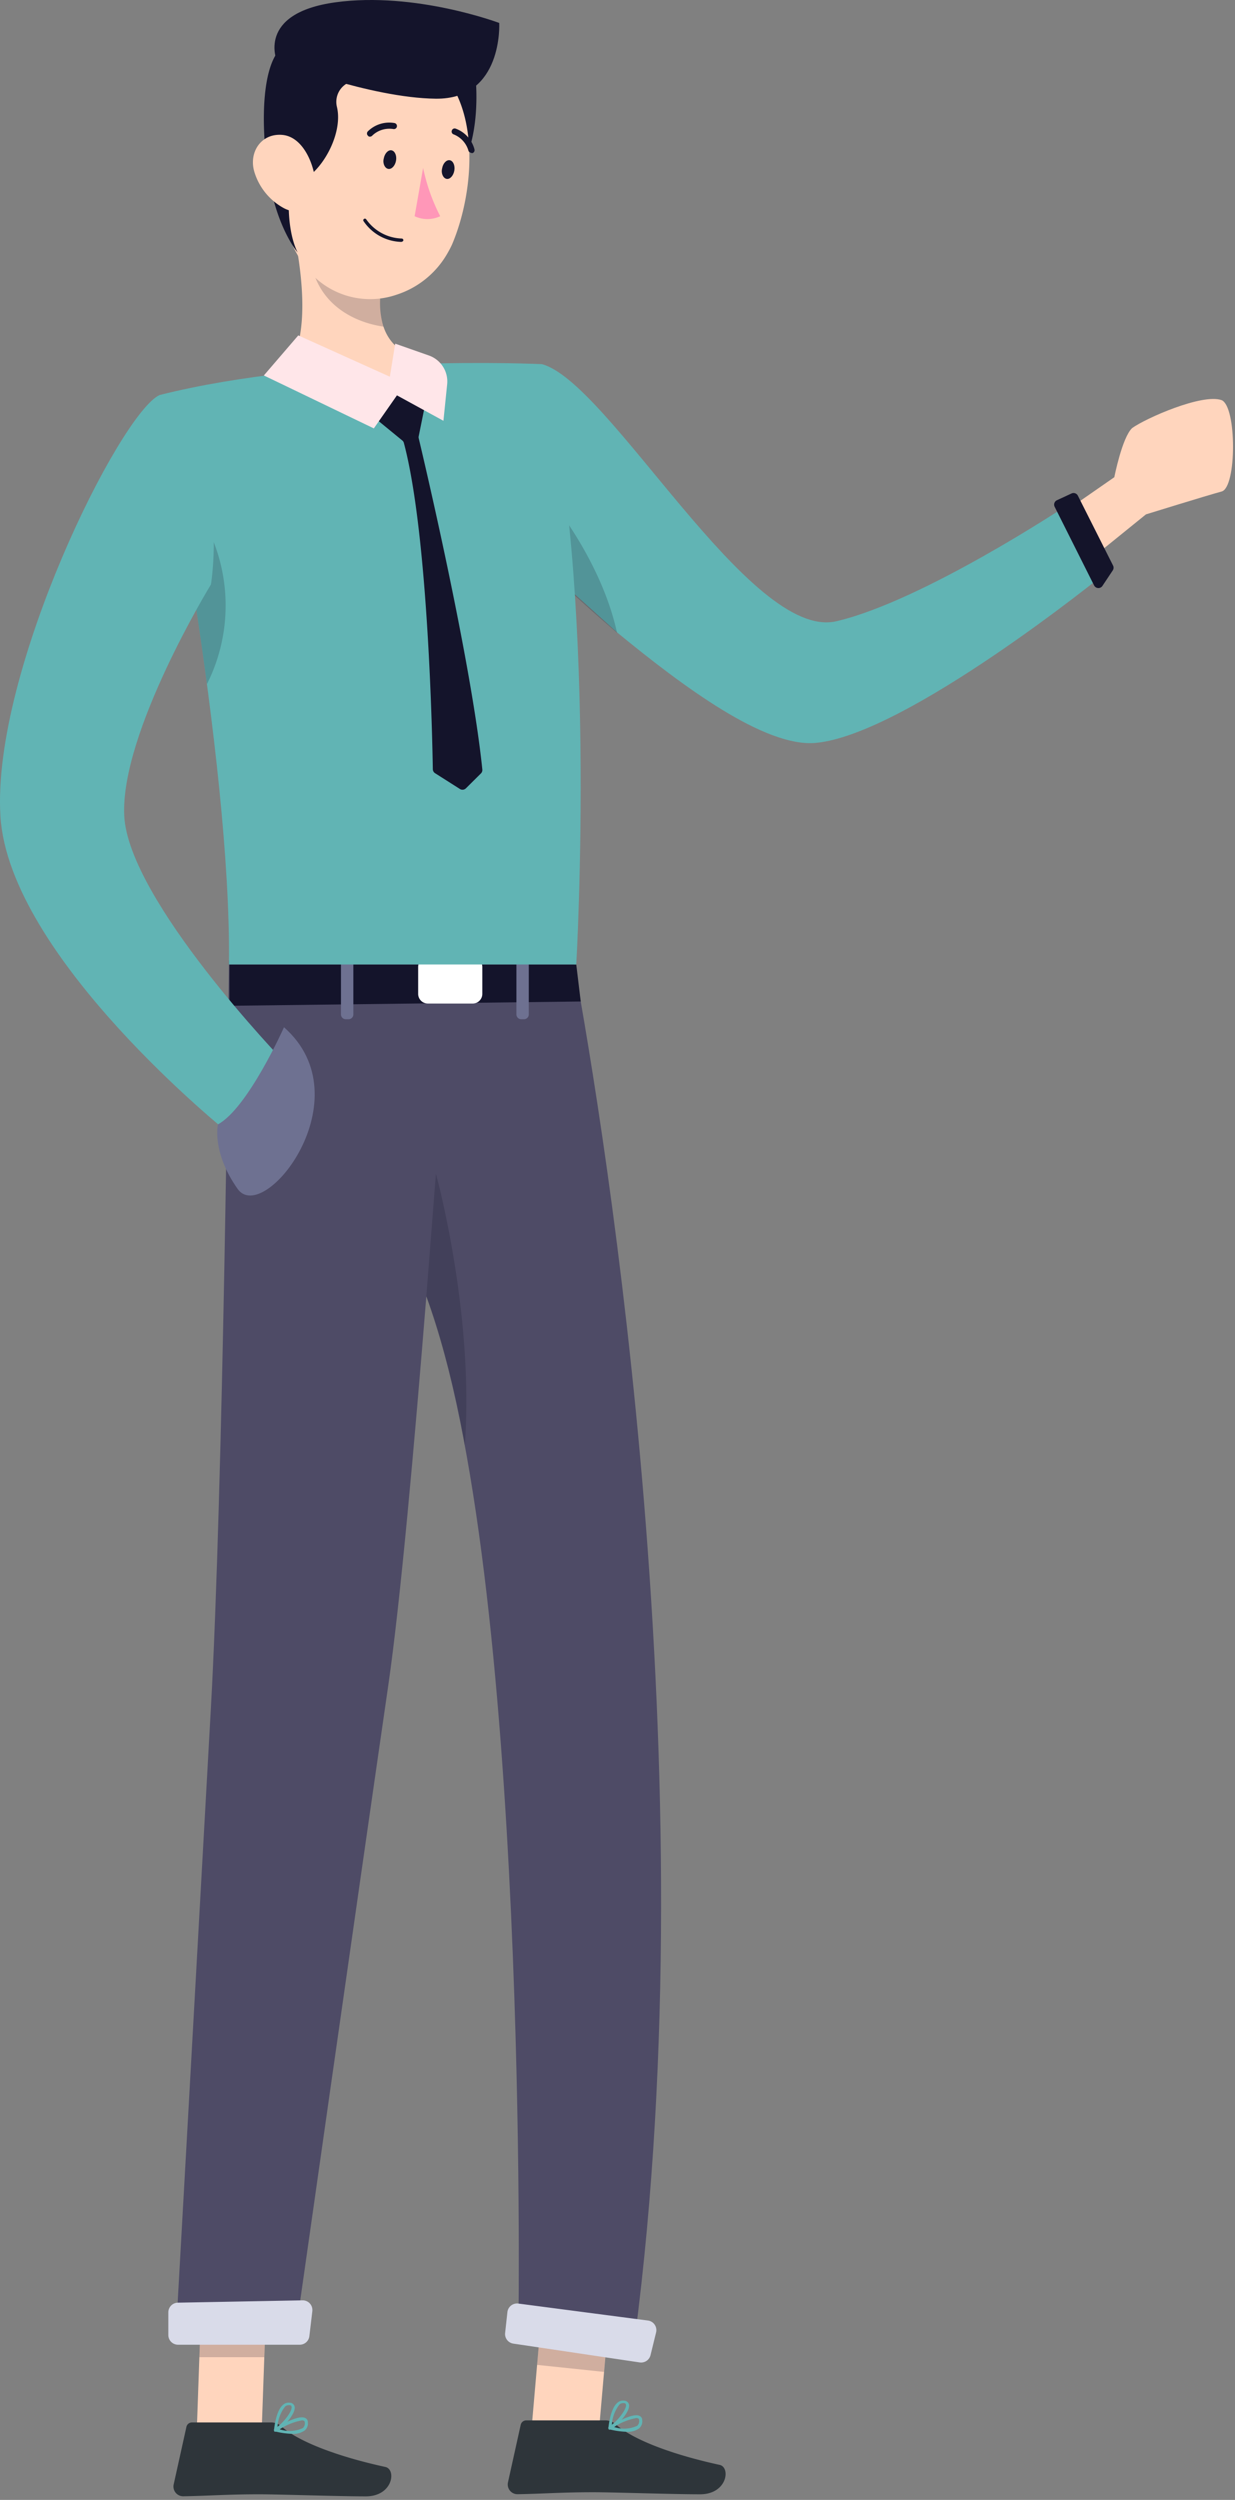 <svg width="255" height="516" fill="none" xmlns="http://www.w3.org/2000/svg"><rect width="100%" height="100%" fill="#808080" stroke="none"/><path d="M213.309 110.143l16.774-11.644s1.61-8.214 3.682-10.143c2.847-2.048 14.48-7.18 18.48-5.762 3.139 1.342 3.126 18.01 0 18.854-3.127.845-15.633 4.723-15.633 4.723l-17.899 14.49-5.404-10.518z" fill="#FFD5BD"/><path d="M109.185 113.842s.75.699 1.994 1.943c2.933 2.864 9.513 8.643 16.332 14.831 13.637 11.183 30.463 23.679 40.913 22.724 18.752-1.705 59.665-34.93 59.665-34.93l-7.706-14.149s-29.798 19.809-47.698 23.969c-17.899 4.159-46.879-49.335-60.79-53.068l-2.71 38.68z" fill="#61b4b4"/><path d="M218.235 103.248a1 1 0 00-.474 1.356l8.141 16.224a1 1 0 001.726.106l2.132-3.199a.998.998 0 00.061-1.004l-7.263-14.419a1 1 0 00-1.313-.457l-3.01 1.393z" fill="#14142A"/><path opacity=".2" d="M111.128 115.785a324.561 324.561 0 0016.28 14.831c-3.307-15.104-13.825-27.565-13.825-27.565l-2.455 12.734z" fill="#14142B"/><path d="M109.645 502.568l13.826 1.449 2.591-29.816-13.825-1.466-2.592 29.833zm-69.007-1.006h13.4l1.108-31.043H41.728l-1.09 31.043z" fill="#FFD5BD"/><path d="M55.913 500.01h-16.28c-.546 0-1.023.375-1.143.921l-2.642 11.933a2.015 2.015 0 001.603 2.353c.119.017.238.034.358.034 5.267-.086 9.103-.41 15.717-.41 4.074 0 16.365.427 21.99.427 5.626 0 6.36-5.558 4.058-6.069-10.33-2.25-18.104-5.37-21.411-8.336a3.225 3.225 0 00-2.25-.853z" fill="#2E353A"/><path d="M60.328 502.363a4.053 4.053 0 002.574-.682c.494-.426.75-1.057.665-1.705a.936.936 0 00-.546-.886c-1.483-.767-5.813 1.892-6.29 2.199a.266.266 0 00-.154.307.33.33 0 00.239.273 16.19 16.19 0 003.512.494zm1.994-2.779a.681.681 0 01.41.086c.084 0 .187.119.204.375.051.426-.102.852-.426 1.142a6.504 6.504 0 01-4.773.238 12.798 12.798 0 014.585-1.841z" fill="#61b4b4"/><path d="M56.901 501.885h.154c1.38-.75 4.057-3.699 3.784-5.114a1.04 1.04 0 00-1.023-.835 1.688 1.688 0 00-1.347.409c-1.55 1.261-1.875 5.114-1.892 5.302 0 .119.051.221.154.289a.287.287 0 00.17-.051zm2.694-5.438h.153c.41 0 .443.239.46.324.17.87-1.534 3.103-2.915 4.143a7.517 7.517 0 011.586-4.194 1.07 1.07 0 01.716-.273z" fill="#61b4b4"/><path d="M124.937 499.584h-16.28c-.546 0-1.023.375-1.143.92l-2.642 11.933a2.015 2.015 0 001.602 2.353c.12.017.239.034.358.034 5.268-.085 9.104-.409 15.718-.409 4.074 0 16.365.426 21.991.426 5.625 0 6.358-5.557 4.057-6.069-10.331-2.25-18.104-5.37-21.411-8.336a3.23 3.23 0 00-2.25-.852z" fill="#2E353A"/><path d="M129.369 501.937a4.053 4.053 0 002.574-.682c.494-.426.75-1.057.665-1.705a.936.936 0 00-.546-.886c-1.483-.767-5.813 1.892-6.29 2.199a.265.265 0 00-.153.307.33.33 0 00.238.273c1.142.289 2.319.46 3.512.494zm1.994-2.83a.69.69 0 01.41.085c.085 0 .187.12.204.375.051.427-.102.853-.426 1.143a6.504 6.504 0 01-4.773.238 12.8 12.8 0 014.585-1.841z" fill="#61b4b4"/><path d="M125.942 501.459h.154c1.381-.75 4.057-3.699 3.784-5.114a1.04 1.04 0 00-1.023-.835 1.687 1.687 0 00-1.346.409c-1.552 1.261-1.875 5.114-1.892 5.302 0 .119.051.221.153.289a.287.287 0 00.17-.051zm2.694-5.438h.153c.409 0 .443.239.461.324.17.87-1.535 3.103-2.916 4.143a7.52 7.52 0 011.586-4.194c.187-.17.443-.273.716-.273z" fill="#61b4b4"/><path opacity=".2" d="M112.237 472.735l13.825 1.466-1.347 15.377-13.825-1.449 1.347-15.394zm-70.507-2.199h13.416l-.58 16.007H41.15l.58-16.007z" fill="#14142B"/><path d="M47.27 198.225h71.121c6.818 36.924 27.923 167.607 12.734 284.056l-24.071-2.983s2.233-154.583-19.024-211.725c-2.455 30.582-5.353 63.074-7.876 80.428-6.188 42.618-19.434 135.763-19.434 135.763H36.206s5.012-89.156 7.33-131.041c2.54-45.465 3.632-145.122 3.734-154.498z" fill="#4E4B66"/><path opacity=".2" d="M88.03 267.573a191.429 191.429 0 017.944 30.77c1.994-27.276-5.967-56.085-5.967-56.085l-1.978 25.315z" fill="#14142B"/><path d="M134.32 486.119a2 2 0 01-2.237 1.503l-26.092-3.881a2 2 0 01-1.694-2.196l.472-4.308a2 2 0 012.248-1.765l26.768 3.502a2 2 0 011.683 2.459l-1.148 4.686zm-70.442-3.914a2 2 0 01-1.986 1.764H36.757a2 2 0 01-2-2v-4.68a2 2 0 011.963-2l25.747-.482a2 2 0 012.023 2.235l-.612 5.163z" fill="#D9DBE9"/><path d="M118.987 199.077H47.389v8.524l72.519-.886-.921-7.638z" fill="#14142B"/><path d="M71.403 195.242h.557a1 1 0 011 1v13.138a1 1 0 01-1 1h-.557a1 1 0 01-1-1v-13.138a1 1 0 011-1zm36.225 0h.557a1 1 0 011 1v13.138a1 1 0 01-1 1h-.557a1 1 0 01-1-1v-13.138a1 1 0 011-1z" fill="#6E7191"/><path d="M88.342 197.594h9.246a2 2 0 012 2v5.547a2 2 0 01-2 2h-9.246a2 2 0 01-2-2v-5.547a2 2 0 012-2z" fill="#fff"/><path d="M111.895 75.162s-45.243-2.13-78.945 6.376c0 0 14.882 74.922 14.32 117.54h71.717s4.654-79.934-7.092-123.916z" fill="#61b4b4"/><path d="M87.151 80.84a1 1 0 01.923 1.197l-1.62 8.012a.908.908 0 00.002.41c.765 3.212 10.8 45.574 13.136 68.385a.976.976 0 01-.291.798l-3.102 3.075a1 1 0 01-1.24.134l-5.125-3.254a1.003 1.003 0 01-.465-.832c-.082-5.308-.89-48.284-5.98-67.348a.962.962 0 00-.328-.501l-8.225-6.736a1 1 0 01.325-1.724l5.854-1.9a.987.987 0 01.366-.047l5.77.332zm10.851-66.724s2.796 18.462-7.006 25.57c-9.802 7.11-9.802-27.275-9.802-27.275l16.808 1.705z" fill="#14142B"/><path d="M58.675 76.764c6.529 5.933 22.519 3.733 22.519 3.733s9.99-2.727 7.893-5.847c-5.882-.971-8.728-3.716-9.905-7.228a16.899 16.899 0 01-.596-6.716c.102-1.262.255-2.506.494-3.75L59.322 42.243c2.575 9.734 5.745 27.514-.647 34.52z" fill="#FFD5BD"/><path opacity=".2" d="M63.874 51.62c.784 11.933 10.535 15.138 15.342 15.803a16.899 16.899 0 01-.596-6.717L63.874 51.62z" fill="#14142B"/><path d="M62.544 54.364A16.742 16.742 0 0081.79 60.86a18.686 18.686 0 0010.655-8.677 19.9 19.9 0 00.886-1.704c4.825-11.286 6.359-31.026-5.574-38.425-8.507-5.335-19.724-2.778-25.06 5.728a18.158 18.158 0 00-2.693 7.91c-1.466 13.143-2.949 20.866 2.54 28.673z" fill="#FFD5BD"/><path d="M79.233 32.731c-.256 1.04.239 2.012.938 2.131.699.12 1.415-.648 1.602-1.705.188-1.056-.255-2.011-.937-2.13-.682-.12-1.398.613-1.603 1.704zm12.052 2.046c-.255 1.04.24 2.029.938 2.148.699.12 1.398-.665 1.585-1.705.188-1.04-.238-2.028-.937-2.148-.699-.119-1.415.648-1.585 1.705z" fill="#14142B"/><path d="M87.365 34.658a39.274 39.274 0 003.528 9.972 6.23 6.23 0 01-5.284 0l1.756-9.972z" fill="#FF97B8"/><path d="M76.165 28.18a.685.685 0 00.648-.136c1.142-1.142 2.761-1.654 4.364-1.415a.63.63 0 00.767-.46.63.63 0 00-.46-.767 6.288 6.288 0 00-5.524 1.704c-.238.239-.255.631-.017.87l.017.017a.73.73 0 00.205.187zm6.785 21.752a9.695 9.695 0 01-7.893-4.296.31.31 0 01.102-.443l.017-.017a.328.328 0 01.443.102 9.313 9.313 0 007.348 3.955c.17.017.306.154.323.324 0 .17-.153.324-.323.324l-.017.051zm14.217-18.428a.67.67 0 00.358.102.627.627 0 00.443-.767v-.017a6.258 6.258 0 00-3.904-4.279.605.605 0 00-.767.392c0 .017 0 .017-.017.035a.622.622 0 00.426.784 5.143 5.143 0 013.035 3.41c.085.17.238.306.426.34zm-24.77-20.507v5.88a4.387 4.387 0 00-2.846 5.115c1.278 5.114-2.421 12.342-6.53 14.916 0 0 .137-2.13-1.704-1.858-1.841.273-2.71 11.37.136 17.047 0 0-4.688-5.387-6.256-17.32-1.432-11.046-.699-19.996 2.011-23.866l15.19.086z" fill="#14142B"/><path d="M57.209 12.701S52.793 2.746 69.26.478c16.467-2.267 33.821 4.262 33.821 4.262s.853 15.786-13.109 15.632c-13.603-.153-32.764-7.67-32.764-7.67z" fill="#14142B"/><path d="M52.503 35.425a12.702 12.702 0 006.069 7.518c3.904 2.096 6.819-1.177 6.546-5.353-.273-3.733-2.574-9.427-6.904-9.751-4.33-.324-6.87 3.631-5.71 7.586z" fill="#FFD5BD"/><path d="M61.59 69.23l18.905 8.523 1.108-6.819 6.938 2.438a5.68 5.68 0 013.784 5.984l-.767 7.5-9.597-5.25-4.773 6.819L54.48 77.497l7.108-8.267z" fill="#FFE6E9"/><path opacity=".2" d="M39.155 116.791a1032.31 1032.31 0 013.58 24.411 36.077 36.077 0 001.398-29.304l-4.978 4.893z" fill="#14142B"/><path d="M32.95 81.537C24.802 85.287-1.673 138.39.083 168.375c1.705 29.219 47.306 65.649 47.306 65.649s9.87-8.012 11.251-14.899c0 0-32.134-33.293-32.986-50.75-.835-17.149 17.9-47.732 17.9-47.732s2.13-12.785-1.705-23.865c-3.836-11.081-8.899-15.24-8.899-15.24z" fill="#61b4b4"/><path d="M58.64 212.033s-7.432 16.673-13.637 20.048c0 0-1.347 5.642 4.057 13.314 5.404 7.671 26.236-18.701 9.58-33.362z" fill="#6E7191"/></svg>